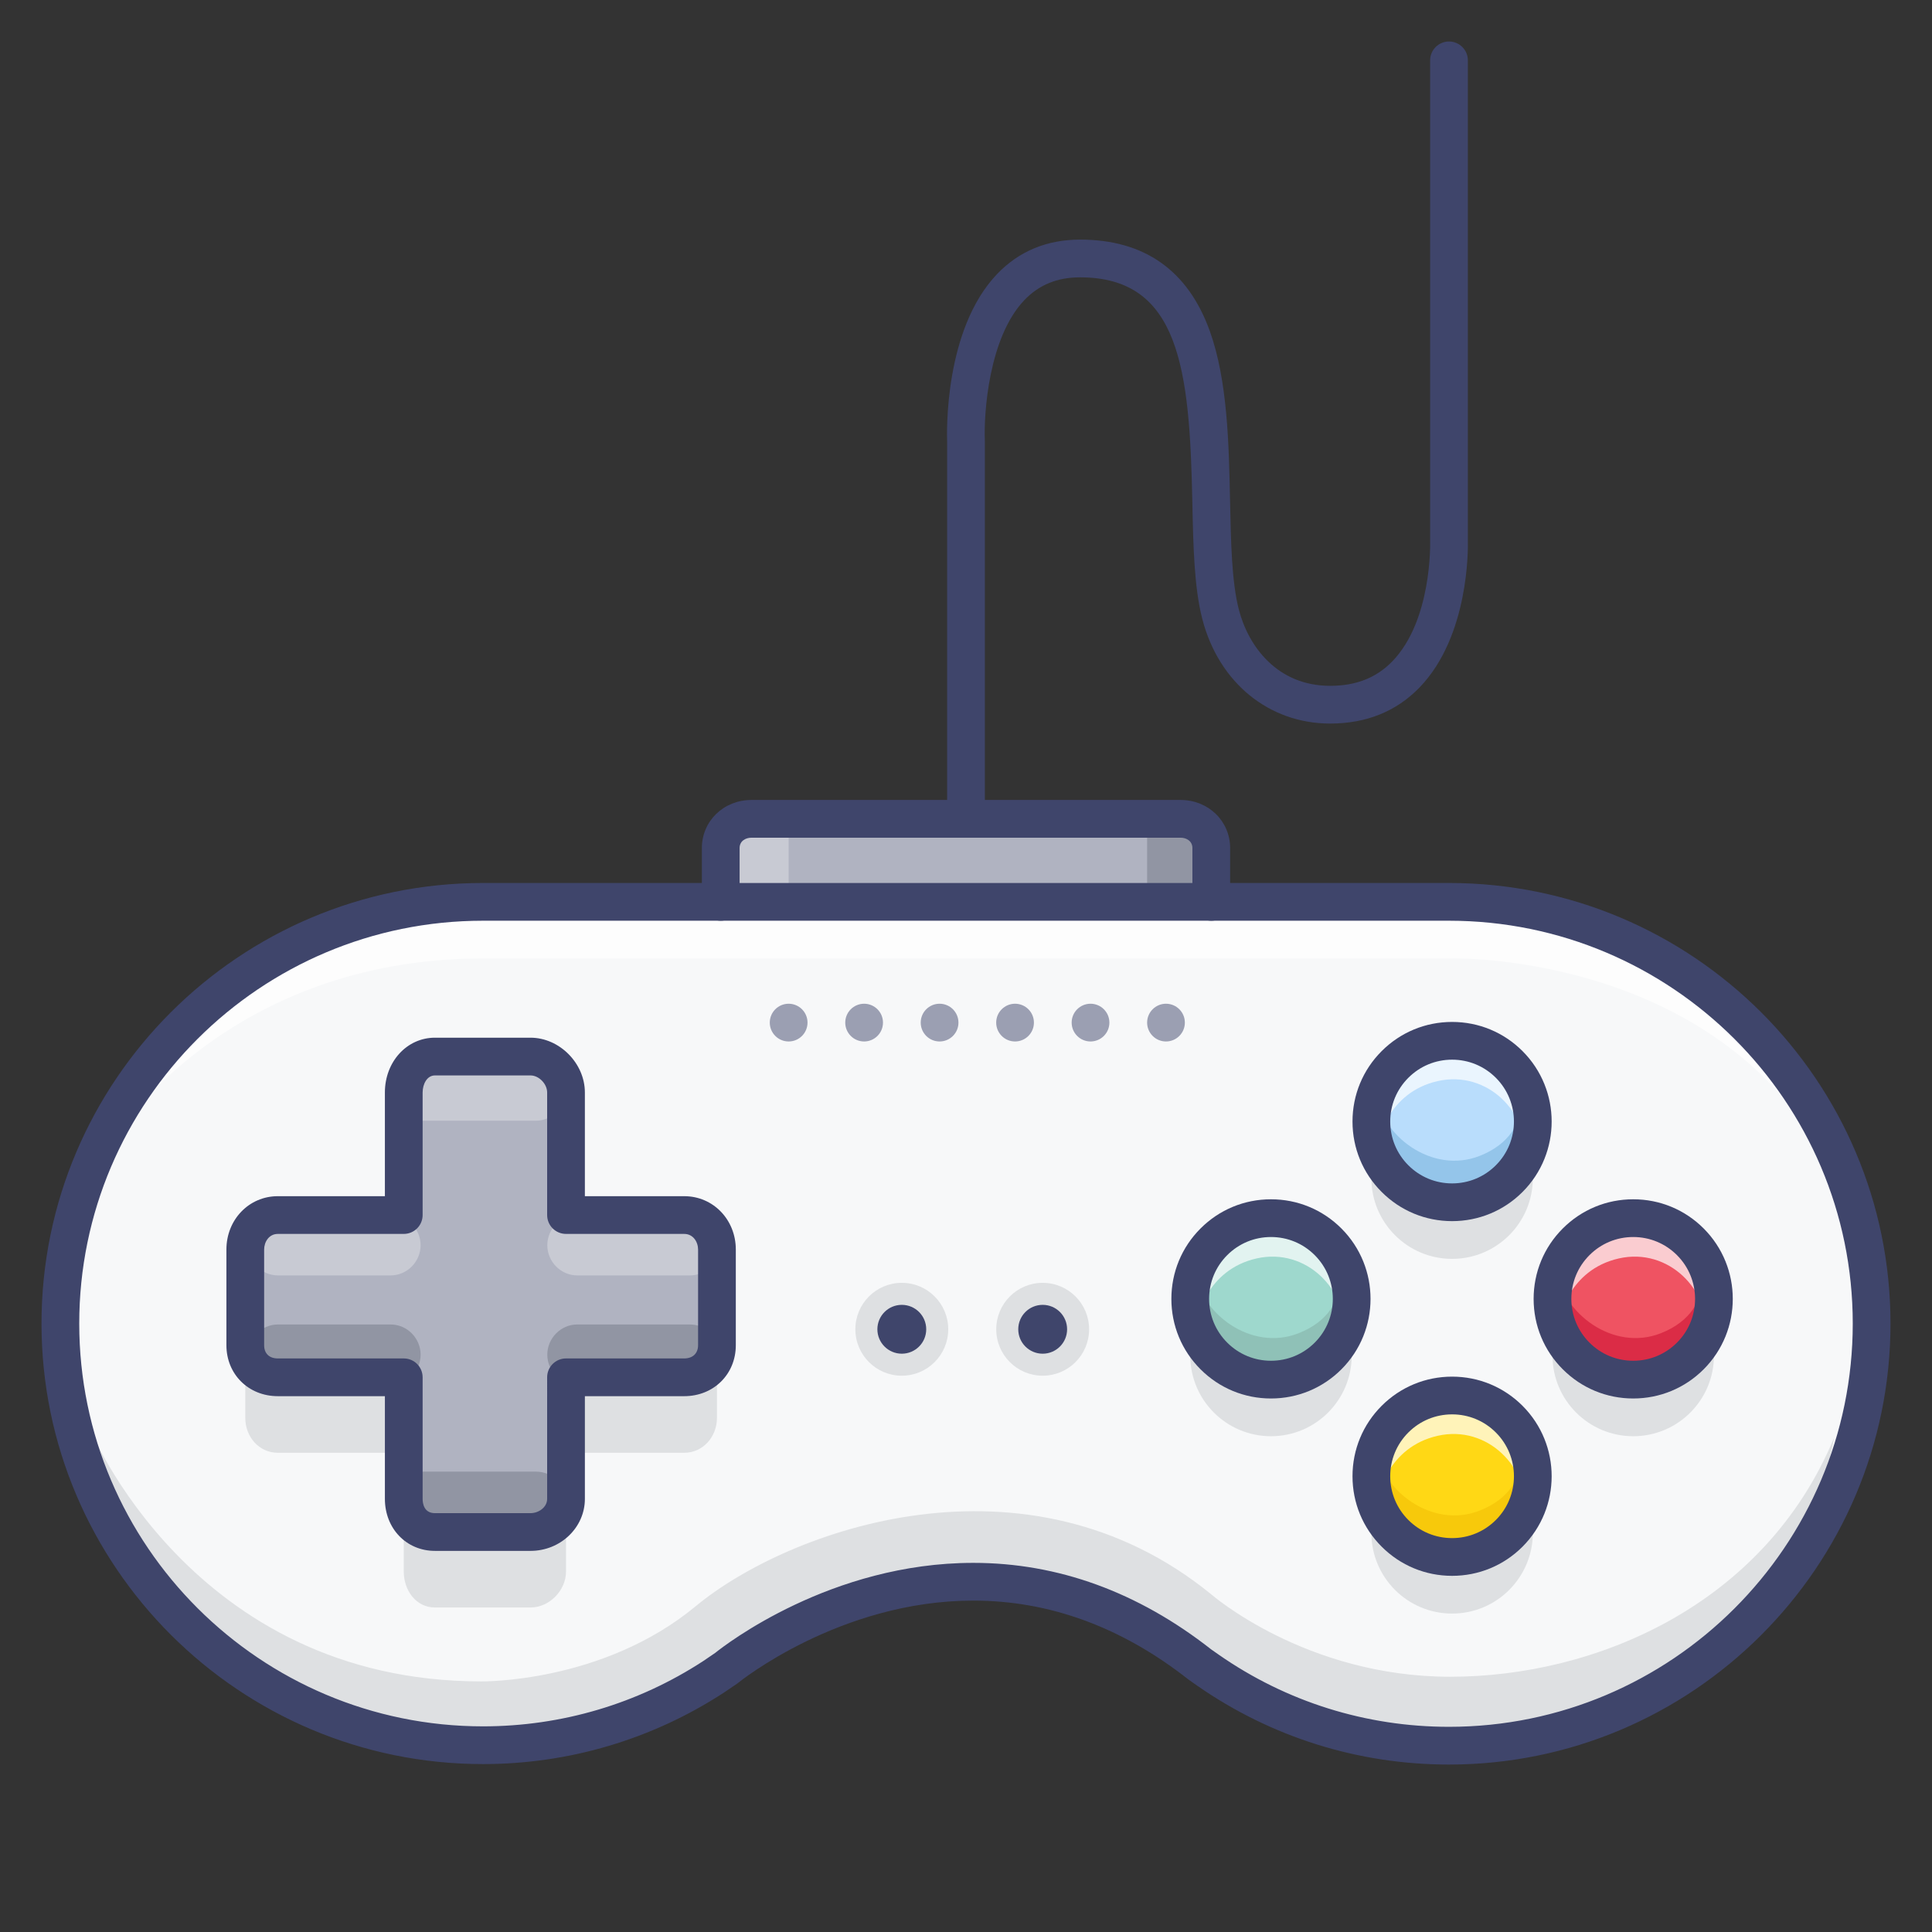 <?xml version="1.0" ?><!DOCTYPE svg  PUBLIC '-//W3C//DTD SVG 1.1//EN'  'http://www.w3.org/Graphics/SVG/1.1/DTD/svg11.dtd'><svg enable-background="new 0 0 512 512" height="512px" version="1.1" viewBox="0 0 512 512" width="512px" xml:space="preserve" xmlns="http://www.w3.org/2000/svg" xmlns:xlink="http://www.w3.org/1999/xlink"><rect x="0" y="0" width="512" height="512" fill="#333333" stroke="none"/><g id="Colors"><g><g><g><path d="M318,441.125c-63.5-49.931-125.5,0.944-125.5,0.944l-3.407,2.316      C171.523,455.842,150.539,462.5,128,462.5c-61.856,0-112-49.895-112-111.75S66.144,239,128,239h256      c61.855,0,112,49.895,112,111.75s-50.145,111.875-112,111.875c-23.747,0-45.768-7.4-63.888-20.019L318,441.125z" fill="#F7F8F9"/></g></g></g><g><g><g><circle cx="384.822" cy="312.218" fill="#DEE0E2" r="21.396"/></g></g></g><g><g><g><circle cx="384.822" cy="406.218" fill="#DEE0E2" r="21.396"/></g></g></g><g><g><g><circle cx="336.822" cy="359.218" fill="#DEE0E2" r="21.396"/></g></g></g><g><g><g><circle cx="432.822" cy="359.218" fill="#DEE0E2" r="21.396"/></g></g></g><g><g><g><path d="M190,350.416v25.34c0,4.994-3.682,9.244-8.678,9.244H150v31.48c0,4.995-4.407,9.52-9.402,9.52h-25.34      c-4.995,0-8.257-4.524-8.257-9.52V385H73.628c-4.996,0-8.628-4.25-8.628-9.244v-25.34c0-4.996,3.632-8.416,8.628-8.416H107      v-33.215c0-4.994,3.262-8.785,8.257-8.785h25.34c4.996,0,9.402,3.791,9.402,8.785V342h31.322      C186.318,342,190,345.42,190,350.416z" fill="#DEE0E2"/></g></g></g><g><g><g><path d="M190,331.15v25.339c0,4.995-3.682,8.511-8.678,8.511H150v32.215c0,4.994-4.407,8.785-9.402,8.785h-25.34      c-4.995,0-8.257-3.791-8.257-8.785V365H73.628c-4.996,0-8.628-3.516-8.628-8.511V331.15c0-4.996,3.632-9.15,8.628-9.15H107      v-32.48c0-4.995,3.262-9.52,8.257-9.52h25.34c4.996,0,9.402,4.524,9.402,9.52V322h31.322C186.318,322,190,326.154,190,331.15z" fill="#B0B3C1"/></g></g></g><g><g><g><path d="M23.5,377.97c0,0,27,67.618,104,67.618c0,0,32.167,0.529,56.833-19.897S272,382.547,321,422.52      c0,0,25.001,21.837,63.334,21.837S467.5,425.514,486,381.14c0,0-12,81.485-104,81.485c0,0-37.667-0.308-65-23.552      c-27.333-23.243-64.412-33.546-115.04-4.975C151.333,462.67,149,465.135,107.333,459.5S29.333,420.759,23.5,377.97z" fill="#DEE0E2"/></g></g></g><g opacity="0.7"><g><g><path d="M30.25,301.5c0,0,29.75-47.5,97.75-47.5s257,0,257,0s64-1.5,95.5,47.5c0,0-22-61.5-92.5-61.5      s-260,0-260,0S63,230.5,30.25,301.5z" fill="#FFFFFF"/></g></g></g><g><g><g><path d="M111.467,359c0,4.33-3.556,8-7.944,8H73.655c-4.387,0-7.944-3.67-7.944-8l0,0c0-4.33,3.557-8,7.944-8      h29.869C107.911,351,111.467,354.67,111.467,359L111.467,359z" fill="#9195A3"/></g></g></g><g><g><g><path d="M190.797,359c0,4.33-3.557,8-7.944,8h-29.869c-4.388,0-7.944-3.67-7.944-8l0,0c0-4.33,3.556-8,7.944-8      h29.869C187.241,351,190.797,354.67,190.797,359L190.797,359z" fill="#9195A3"/></g></g></g><g opacity="0.3"><g><g><path d="M111.467,330c0,4.33-3.556,8-7.944,8H73.655c-4.387,0-7.944-3.67-7.944-8l0,0c0-4.33,3.557-8,7.944-8      h29.869C107.911,322,111.467,325.67,111.467,330L111.467,330z" fill="#FFFFFF"/></g></g></g><g opacity="0.3"><g><g><path d="M190.797,330c0,4.33-3.557,8-7.944,8h-29.869c-4.388,0-7.944-3.67-7.944-8l0,0c0-4.33,3.556-8,7.944-8      h29.869C187.241,322,190.797,325.67,190.797,330L190.797,330z" fill="#FFFFFF"/></g></g></g><g><g><g><path d="M149.999,398c0,4.459-3.557,8-7.944,8h-29.869c-4.387,0-7.944-3.541-7.944-8l0,0      c0-4.461,3.557-8,7.944-8h29.869C146.442,390,149.999,393.539,149.999,398L149.999,398z" fill="#9195A3"/></g></g></g><g opacity="0.3"><g><g><path d="M149.999,288.5c0,4.695-3.557,8.5-7.944,8.5h-29.869c-4.387,0-7.944-3.805-7.944-8.5l0,0      c0-4.695,3.557-8.5,7.944-8.5h29.869C146.442,280,149.999,283.805,149.999,288.5L149.999,288.5z" fill="#FFFFFF"/></g></g></g><g><g><g><circle cx="384.822" cy="297.218" fill="#B9DDFC" r="21.396"/></g></g></g><g><g><g><path d="M402.463,283.47c0,0,5.899,16.466-10.323,22.851c-12.639,4.976-26.264-5.383-27.581-16.881      c0,0-4.048,11.002,9.943,21.994C388.494,322.425,417.228,306.368,402.463,283.47z" fill="#94C5EA"/></g></g></g><g opacity="0.7"><g><g><path d="M365.29,302.564c0,0,2.336-13.034,15.71-16.064c13.247-3.003,24.326,8.61,22.896,20.094      c0,0,8.12-7.392-2.888-21.37C389.998,271.244,361.093,278.561,365.29,302.564z" fill="#FFFFFF"/></g></g></g><g><g><g><circle cx="384.822" cy="391.218" fill="#FFD815" r="21.396"/></g></g></g><g><g><g><path d="M402.463,377.47c0,0,5.899,16.466-10.323,22.851c-12.639,4.976-26.264-5.383-27.581-16.881      c0,0-4.048,11.002,9.943,21.994C388.494,416.425,417.228,400.368,402.463,377.47z" fill="#F7C90B"/></g></g></g><g opacity="0.7"><g><g><path d="M365.29,396.564c0,0,2.336-13.034,15.71-16.064c13.247-3.003,24.326,8.61,22.896,20.094      c0,0,8.12-7.392-2.888-21.37C389.998,365.244,361.093,372.561,365.29,396.564z" fill="#FFFFFF"/></g></g></g><g><g><g><circle cx="336.822" cy="344.218" fill="#9ED8CD" r="21.396"/></g></g></g><g><g><g><path d="M354.463,330.47c0,0,5.899,16.466-10.323,22.851c-12.639,4.976-26.264-5.383-27.581-16.881      c0,0-4.048,11.002,9.943,21.994C340.494,369.425,369.228,353.368,354.463,330.47z" fill="#8FC1B7"/></g></g></g><g opacity="0.7"><g><g><path d="M317.29,349.564c0,0,2.336-13.034,15.71-16.064c13.247-3.003,24.326,8.61,22.896,20.094      c0,0,8.12-7.392-2.888-21.37C341.998,318.244,313.093,325.561,317.29,349.564z" fill="#FFFFFF"/></g></g></g><g><g><g><circle cx="432.822" cy="344.218" fill="#EF5362" r="21.396"/></g></g></g><g><g><g><path d="M450.463,330.47c0,0,5.899,16.466-10.323,22.851c-12.639,4.976-26.264-5.383-27.581-16.881      c0,0-4.048,11.002,9.943,21.994C436.494,369.425,465.228,353.368,450.463,330.47z" fill="#DB2C46"/></g></g></g><g opacity="0.7"><g><g><path d="M413.29,349.564c0,0,2.336-13.034,15.71-16.064c13.247-3.003,24.326,8.61,22.896,20.094      c0,0,8.12-7.392-2.888-21.37C437.998,318.244,409.093,325.561,413.29,349.564z" fill="#FFFFFF"/></g></g></g><g opacity="0.5"><g><g><path d="M304,271c0-2.76,2.24-5,5-5l0,0c2.76,0,5,2.24,5,5l0,0c0,2.76-2.24,5-5,5l0,0      C306.24,276,304,273.76,304,271z M284,271c0-2.76,2.24-5,5-5l0,0c2.76,0,5,2.24,5,5l0,0c0,2.76-2.24,5-5,5l0,0      C286.24,276,284,273.76,284,271z M264,271c0-2.76,2.24-5,5-5l0,0c2.76,0,5,2.24,5,5l0,0c0,2.76-2.24,5-5,5l0,0      C266.24,276,264,273.76,264,271z M244,271c0-2.76,2.24-5,5-5l0,0c2.76,0,5,2.24,5,5l0,0c0,2.76-2.24,5-5,5l0,0      C246.24,276,244,273.76,244,271z M224,271c0-2.76,2.24-5,5-5l0,0c2.76,0,5,2.24,5,5l0,0c0,2.76-2.24,5-5,5l0,0      C226.24,276,224,273.76,224,271z M204,271c0-2.76,2.24-5,5-5l0,0c2.76,0,5,2.24,5,5l0,0c0,2.76-2.24,5-5,5l0,0      C206.24,276,204,273.76,204,271z" fill="#3F456B"/></g></g></g><g><g><g><path d="M191,239v-14.25c0-4.487,3.638-7.75,8.125-7.75h113.75c4.487,0,8.125,3.263,8.125,7.75V239" fill="#B0B3C1"/></g></g></g><g opacity="0.3"><g><g><rect fill="#FFFFFF" height="18" width="17" x="192" y="219"/></g></g></g><g><g><g><rect fill="#9195A3" height="18" width="17" x="304" y="219"/></g></g></g></g><g id="Lines"><g><g><g><g><g><circle cx="276.32" cy="352.27" fill="#DEE0E2" r="12.305"/></g></g></g><g><g><g><circle cx="276.32" cy="352.271" fill="#3F456B" r="6.473"/></g></g></g></g><g><g><g><g><circle cx="238.986" cy="352.27" fill="#DEE0E2" r="12.306"/></g></g></g><g><g><g><circle cx="238.987" cy="352.271" fill="#3F456B" r="6.472"/></g></g></g></g></g><g><g><g><path d="M384,467.625c-24.016,0-47.096-7.232-66.745-20.915l-2.126-1.491c-0.074-0.053-0.147-0.106-0.22-0.163      c-17.62-13.854-36.788-20.88-56.973-20.88c-35.341,0-62,21.541-62.265,21.759c-0.116,0.096-0.236,0.186-0.361,0.27l-3.407,2.316      C172.834,460.955,150.765,467.5,128,467.5c-64.514,0-117-52.374-117-116.75S63.486,234,128,234h256      c64.514,0,117,52.374,117,116.75C501,415.195,448.514,467.625,384,467.625z M320.981,437.109l2.002,1.403      c17.95,12.5,39.055,19.112,61.017,19.112c59,0,107-47.944,107-106.875C491,291.888,443,244,384,244H128      c-59,0-107,47.888-107,106.75S69,457.5,128,457.5c20.82,0,41.001-5.983,58.362-17.303l3.154-2.146      c2.776-2.228,30.739-23.876,68.42-23.876C280.375,414.176,301.587,421.893,320.981,437.109z" fill="#3F456B"/></g></g></g><g><g><g><path d="M140.598,411h-25.34c-7.558,0-13.257-5.927-13.257-13.785V370H73.628C65.859,370,60,364.191,60,356.489      V331.15c0-7.935,5.986-14.15,13.628-14.15H102v-27.48c0-8.142,5.823-14.52,13.257-14.52h25.34      c7.672,0,14.402,6.785,14.402,14.52V317h26.322c7.67,0,13.678,6.216,13.678,14.15v25.339c0,7.702-5.88,13.511-13.678,13.511H155      v27.215C155,404.816,148.539,411,140.598,411z M73.628,327c-2.356,0-3.628,2.139-3.628,4.15v25.339      c0,2.198,1.356,3.511,3.628,3.511H107c2.761,0,5,2.238,5,5v32.215c0,1.138,0.317,3.785,3.257,3.785h25.34      c2.126,0,4.402-1.521,4.402-3.785V365c0-2.762,2.239-5,5-5h31.322c2.269,0,3.678-1.346,3.678-3.511V331.15      c0-2.012-1.289-4.15-3.678-4.15H150c-2.761,0-5-2.238-5-5v-32.48c0-2.281-2.181-4.52-4.402-4.52h-25.34      c-2.116,0-3.257,2.328-3.257,4.52V322c0,2.762-2.239,5-5,5H73.628z" fill="#3F456B"/></g></g></g><g><g><g><path d="M384.822,323.614c-7.051,0-13.68-2.745-18.664-7.73c-4.986-4.984-7.732-11.613-7.732-18.665      c0-7.051,2.746-13.68,7.73-18.665c4.986-4.985,11.615-7.731,18.666-7.731s13.68,2.746,18.665,7.731      c10.291,10.292,10.291,27.038-0.001,37.329C398.502,320.869,391.873,323.614,384.822,323.614z M384.822,280.822      c-4.38,0-8.498,1.705-11.595,4.802c-3.096,3.098-4.802,7.215-4.802,11.595s1.706,8.498,4.803,11.594      c3.097,3.097,7.214,4.802,11.594,4.802s8.497-1.705,11.593-4.802c6.394-6.394,6.394-16.795,0.001-23.188      C393.32,282.527,389.202,280.822,384.822,280.822z" fill="#3F456B"/></g></g></g><g><g><g><path d="M384.822,417.614c-7.051,0-13.68-2.745-18.664-7.73c-4.986-4.984-7.732-11.613-7.732-18.665      c0-7.051,2.746-13.68,7.73-18.665c4.986-4.985,11.615-7.731,18.666-7.731s13.68,2.746,18.665,7.731      c10.291,10.292,10.291,27.038-0.001,37.329C398.502,414.869,391.873,417.614,384.822,417.614z M384.822,374.822      c-4.38,0-8.498,1.705-11.595,4.802c-3.096,3.098-4.802,7.215-4.802,11.595s1.706,8.498,4.803,11.594      c3.097,3.097,7.214,4.802,11.594,4.802s8.497-1.705,11.593-4.802c6.394-6.394,6.394-16.795,0.001-23.188      C393.32,376.527,389.202,374.822,384.822,374.822z" fill="#3F456B"/></g></g></g><g><g><g><path d="M336.822,370.614c-7.051,0-13.68-2.745-18.664-7.73c-4.986-4.984-7.732-11.613-7.732-18.665      c0-7.051,2.746-13.68,7.73-18.665c4.986-4.985,11.615-7.731,18.666-7.731s13.68,2.746,18.665,7.731      c10.291,10.292,10.291,27.038-0.001,37.329C350.502,367.869,343.873,370.614,336.822,370.614z M336.822,327.822      c-4.38,0-8.498,1.705-11.595,4.802c-3.096,3.098-4.802,7.215-4.802,11.595s1.706,8.498,4.803,11.594      c3.097,3.097,7.214,4.802,11.594,4.802s8.497-1.705,11.593-4.802c6.394-6.394,6.394-16.795,0.001-23.188      C345.32,329.527,341.202,327.822,336.822,327.822z" fill="#3F456B"/></g></g></g><g><g><g><path d="M432.822,370.614c-7.051,0-13.68-2.745-18.664-7.73c-4.986-4.984-7.732-11.613-7.732-18.665      c0-7.051,2.746-13.68,7.73-18.665c4.986-4.985,11.615-7.731,18.666-7.731s13.68,2.746,18.665,7.731      c10.291,10.292,10.291,27.038-0.001,37.329C446.502,367.869,439.873,370.614,432.822,370.614z M432.822,327.822      c-4.38,0-8.498,1.705-11.595,4.802c-3.096,3.098-4.802,7.215-4.802,11.595s1.706,8.498,4.803,11.594      c3.097,3.097,7.214,4.802,11.594,4.802s8.497-1.705,11.593-4.802c6.394-6.394,6.394-16.795,0.001-23.188      C441.32,329.527,437.202,327.822,432.822,327.822z" fill="#3F456B"/></g></g></g><g><g><g><path d="M321,244c-2.762,0-5-2.238-5-5v-14.25c0-1.89-1.62-2.75-3.125-2.75h-113.75      c-1.505,0-3.125,0.86-3.125,2.75V239c0,2.762-2.239,5-5,5s-5-2.238-5-5v-14.25c0-7.149,5.765-12.75,13.125-12.75h113.75      c7.359,0,13.125,5.601,13.125,12.75V239C326,241.762,323.762,244,321,244z" fill="#3F456B"/></g></g></g><g><g><g><path d="M256,222c-2.762,0-5-2.238-5-5v-99.899c-0.088-2.333-0.808-29.797,13.239-44.477      c5.794-6.054,13.195-9.124,21.998-9.124c17.031,0,28.598,8.158,34.378,24.249c4.707,13.104,5.055,29.996,5.36,44.899      c0.228,11.108,0.443,21.601,2.339,28.923c2.525,9.755,10.205,20.179,24.186,20.179c6.855,0,12.249-2.125,16.487-6.496      c10.529-10.859,10.021-31.394,10.015-31.6c-0.001-0.052-0.002-0.103-0.002-0.154V16c0-2.762,2.238-5,5-5s5,2.238,5,5v127.433      c0.046,1.872,0.344,25.192-12.833,38.782c-6.136,6.327-14.098,9.535-23.667,9.535c-16.222,0-29.515-10.862-33.867-27.673      c-2.188-8.454-2.415-19.514-2.655-31.224c-0.714-34.753-3.265-59.354-29.74-59.354c-6.053,0-10.885,1.975-14.772,6.038      c-9.497,9.925-10.777,30.248-10.47,37.242c0.003,0.073,0.005,0.146,0.005,0.22v100C261,219.762,258.762,222,256,222z" fill="#3F456B"/></g></g></g></g></svg>